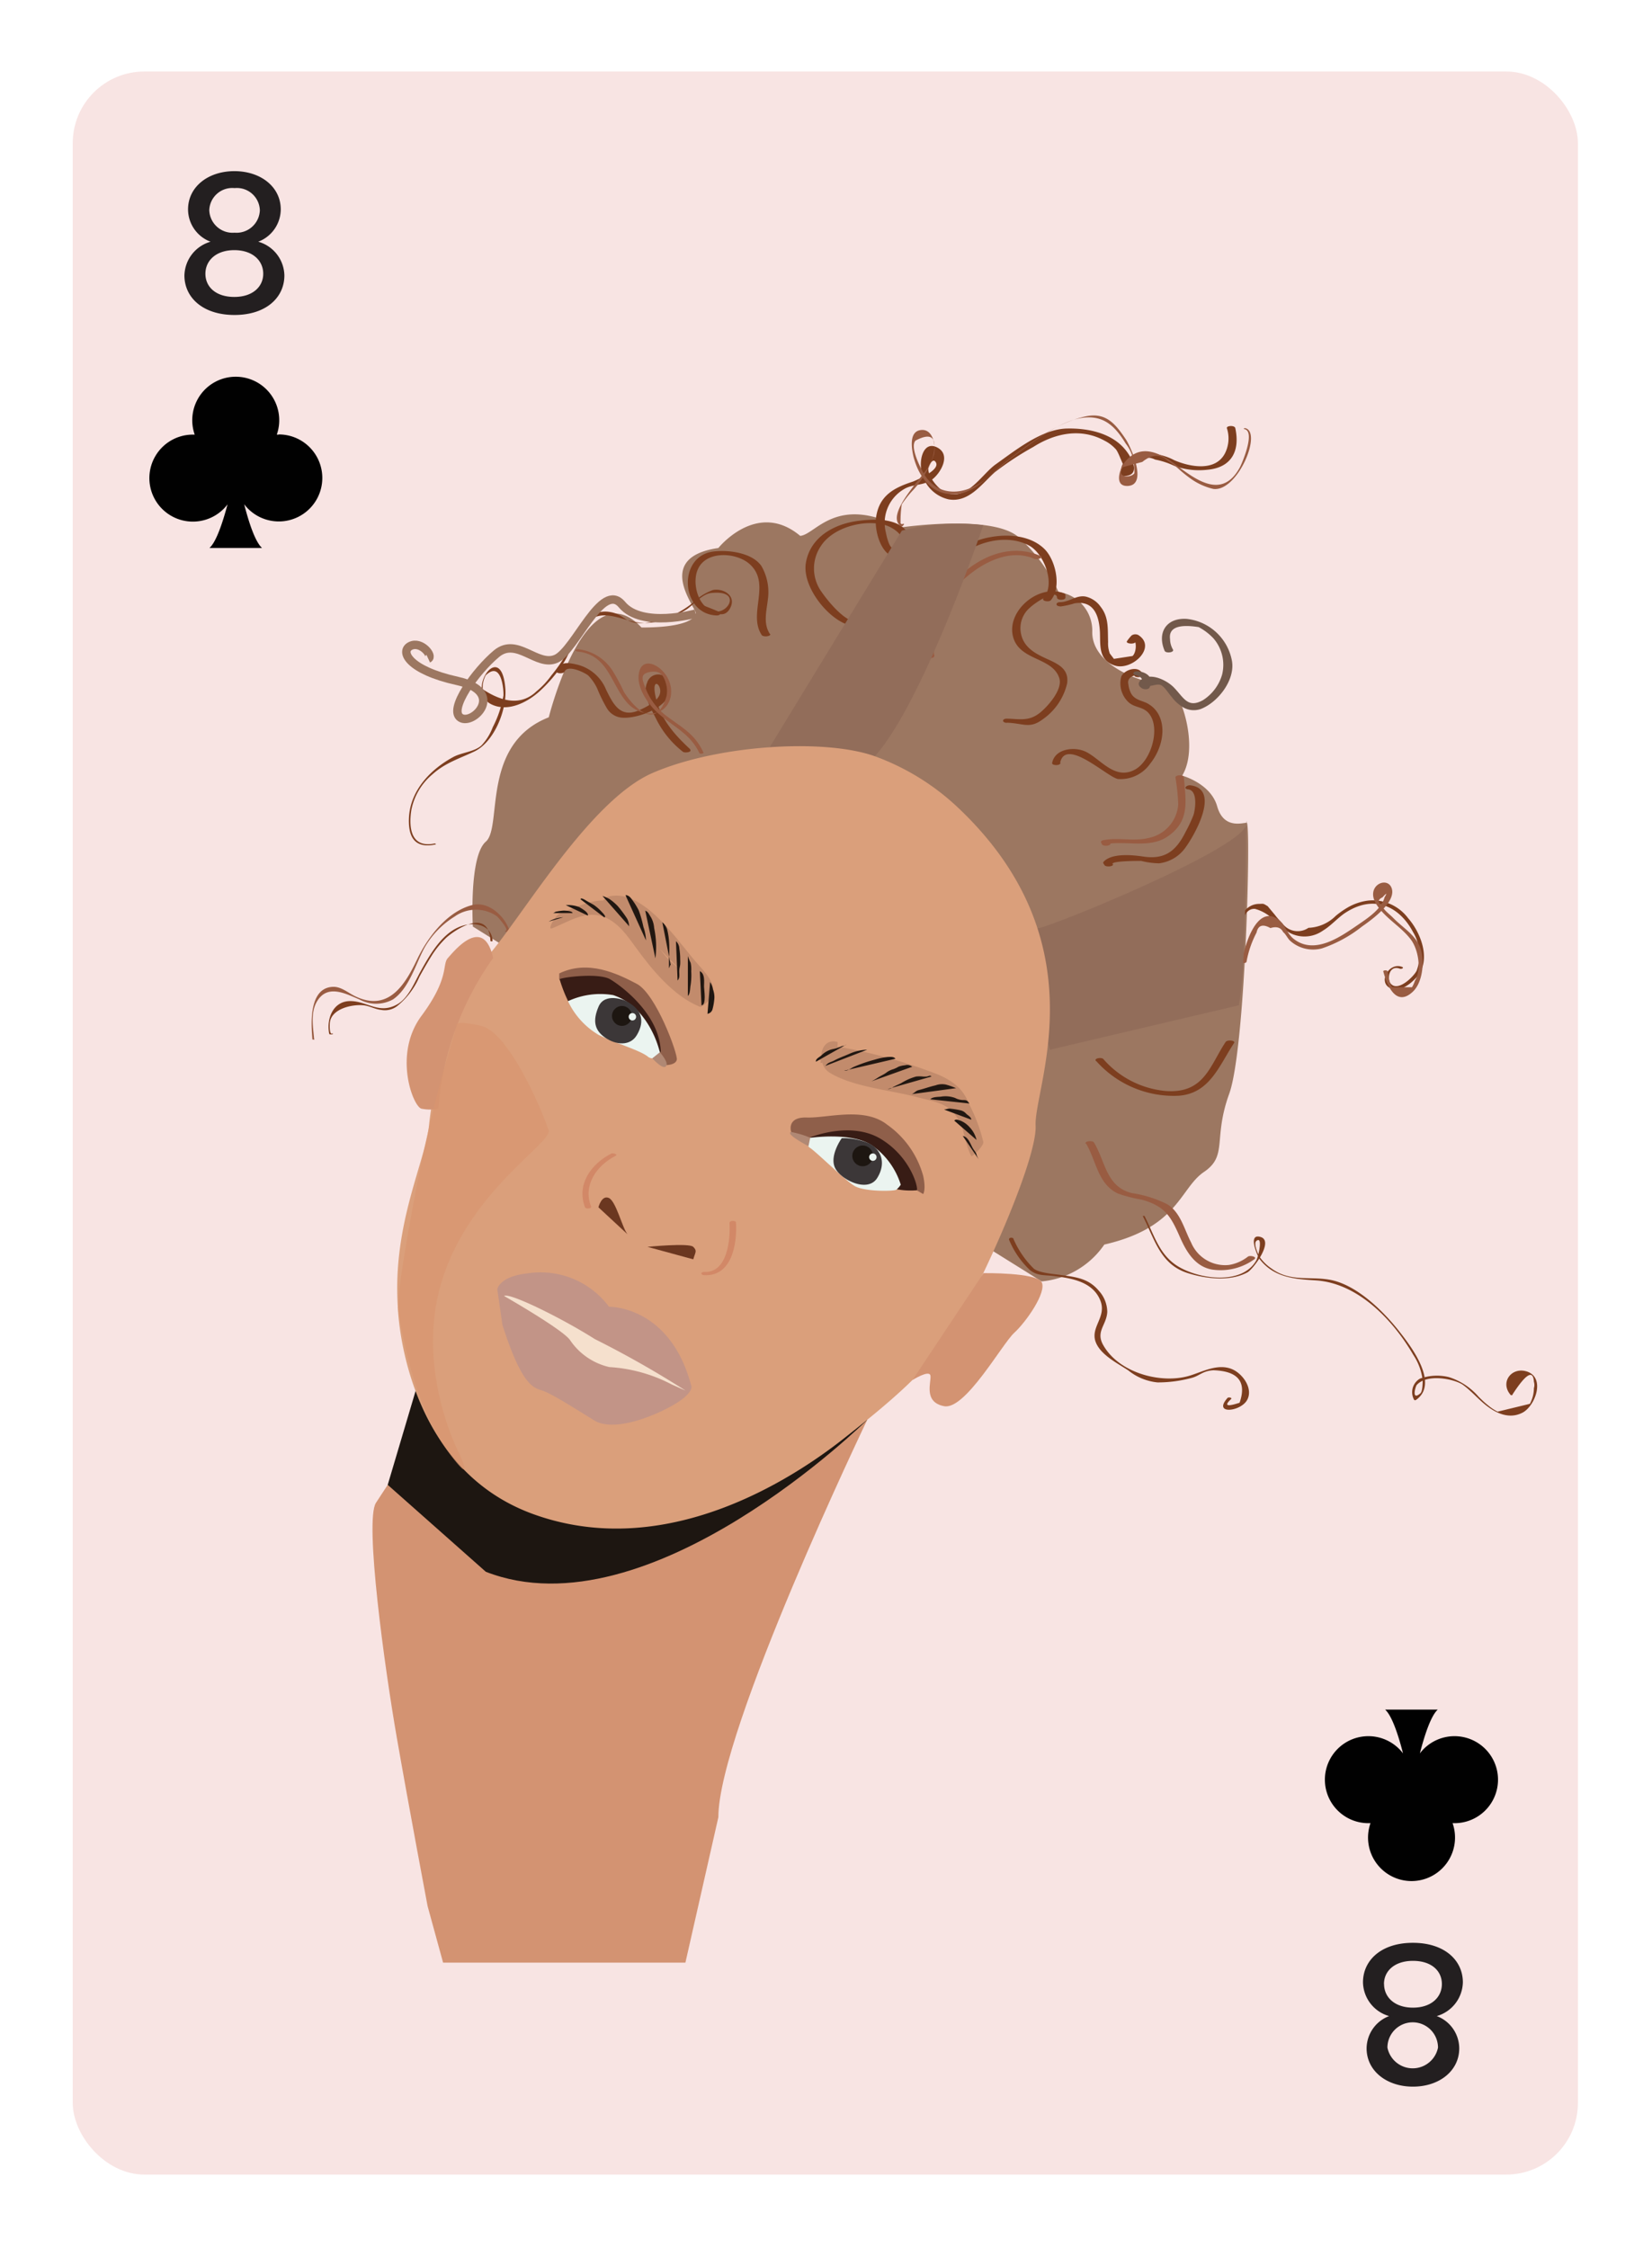 <svg id="Layer_1" data-name="Layer 1" xmlns="http://www.w3.org/2000/svg" viewBox="0 0 196 266.67"><defs><style>.cls-1{fill:#f8e4e3;}.cls-2{fill:#231f20;}.cls-3{fill:#010101;}.cls-4{fill:#9c7761;}.cls-5{fill:#7d3e1f;}.cls-6{fill:#72594b;}.cls-7{fill:#995c42;}.cls-8{fill:#926d5a;}.cls-9{fill:none;stroke:#9c7761;stroke-miterlimit:10;}.cls-10{fill:#d39372;}.cls-11{fill:#1d1611;}.cls-12{fill:#da9f7b;}.cls-13{fill:#6b3720;}.cls-14{fill:#d28867;}.cls-15{fill:#8f5f4a;}.cls-16{fill:#381c15;}.cls-17{fill:#ebf4f0;}.cls-18{fill:#b08874;}.cls-19{fill:#3c3738;}.cls-20{fill:#c29487;}.cls-21{fill:#f5e0cd;}.cls-22{fill:#d8966f;opacity:0.67;}.cls-23{opacity:0.15;}</style></defs><title>badbitchcards</title><rect class="cls-1" x="8.63" y="8.48" width="178.58" height="249.45" rx="8.5" ry="8.5"/><path class="cls-2" d="M21.88,32.67a4.27,4.27,0,0,1,3.1-4,4.11,4.11,0,0,1-2.67-3.83c0-2.67,2.37-4.54,5.5-4.54s5.5,1.87,5.5,4.54a4.13,4.13,0,0,1-2.67,3.83,4.25,4.25,0,0,1,3.1,4c0,2.62-2.17,4.69-5.92,4.69S21.88,35.29,21.88,32.67Zm9.35-.2c0-1.56-1.26-2.8-3.43-2.8s-3.43,1.24-3.43,2.8,1.24,2.75,3.43,2.75S31.23,34,31.23,32.47Zm-.4-7.54a2.73,2.73,0,0,0-3-2.62,2.73,2.73,0,0,0-3,2.62,2.77,2.77,0,0,0,3,2.67A2.77,2.77,0,0,0,30.83,24.93Z"/><path class="cls-3" d="M33.08,51.55h-.24a5.16,5.16,0,1,0-9.74,0h-.24A5.16,5.16,0,1,0,27,59.82C26.41,62,25.66,64.28,24.85,65h6.24c-.81-.73-1.56-3-2.12-5.19a5.16,5.16,0,1,0,4.11-8.28ZM28.2,55s0,0,0,0Z"/><path class="cls-2" d="M173.56,235.13a4.27,4.27,0,0,1-3.1,4,4.11,4.11,0,0,1,2.67,3.83c0,2.67-2.37,4.54-5.49,4.54s-5.5-1.87-5.5-4.54a4.13,4.13,0,0,1,2.67-3.83,4.25,4.25,0,0,1-3.1-4c0-2.62,2.17-4.69,5.92-4.69S173.56,232.51,173.56,235.13Zm-9.35.2c0,1.56,1.26,2.8,3.43,2.8s3.43-1.23,3.43-2.8-1.24-2.75-3.43-2.75S164.2,233.79,164.2,235.33Zm.4,7.54a3.06,3.06,0,0,0,6,0,3,3,0,0,0-6,0Z"/><path class="cls-3" d="M162.36,216.25h.24a5.16,5.16,0,1,0,9.74,0h.24a5.16,5.16,0,1,0-4.12-8.28c.56-2.18,1.31-4.46,2.12-5.19h-6.24c.81.73,1.56,3,2.12,5.19a5.16,5.16,0,1,0-4.11,8.28Zm4.87-3.45s0,0,0,0Z"/><path class="cls-4" d="M56.1,109.9s-.47-8.33,1.54-10.07S57,88.26,65.11,85.08c0,0,4.4-17.67,11-10.65,5.23,0,6.31-1.06,6.45-1.65S77.41,66.13,85.23,65c0,0,4.58-5.74,9.71-1.44,1.86-.16,4.23-4.94,11.94-1,0,0,10.74-1.59,13.93,1.12a19.54,19.54,0,0,1,4.78,6.54,4.63,4.63,0,0,1,4,4.78c0,4.31,7,6.34,8.59,6.09s4.28,7.27,2.08,10.91c0,0,3.38.91,4.15,3.64s3,1.95,3.51,1.95-.13,26.76-2.08,32.14-.13,7.33-3,9.28-3,6.58-11.82,8.61a10.13,10.13,0,0,1-7.44,4.37"/><path class="cls-5" d="M109.91,77.48C108,74,111.32,68,114,65.85c2.17-1.7,5.62-2.5,8.13-1.12,1.71.94,3.15,4.5,1.68,6.22-.3.35.66.49.86.25,1.32-1.55.57-4.81-.78-6.11-1.65-1.59-4.26-1.77-6.38-1.38a9.66,9.66,0,0,0-6.83,4.93c-1.4,2.33-3.2,6.25-1.73,9,.16.29,1.14.19,1-.13Z"/><path class="cls-5" d="M119.44,85.72c2,.06,2.71.78,4.3-.42a7.16,7.16,0,0,0,2.87-4.25c.23-1.71-1.06-2.29-2.4-2.9s-2.79-1.34-3.09-3.08a3.19,3.19,0,0,1,1.08-3c.68-.65,3.15-2.23,3.21-1.19,0,.35,1,.34,1,0l0-.31c0-.13-.15-.18-.25-.22-3.1-1.15-7.09,2.42-5.84,5.56,1,2.46,4.59,2.12,5.36,4.53.43,1.35-1.39,3.37-2.27,4.08-1.32,1.07-2.42.76-3.95.72-.6,0-.6.48,0,.5Z"/><path class="cls-5" d="M125.78,90.48c.65-3.08,5.58,1.69,6.86,1.92a4.28,4.28,0,0,0,3.82-1.82c1.28-1.58,2-4.07.95-5.92a3.18,3.18,0,0,0-1.16-1.16c-.6-.39-1.49-.39-2-1.16a2.92,2.92,0,0,1-.37-1.14q-.19-.79.69-1.07c.1.3,1.09.24,1-.13-.36-1.11-2.12-.64-2.53.23a3.07,3.07,0,0,0,.73,2.94c.86.9,1.92.52,2.68,1.64,1.19,1.77.09,5.44-1.79,6.47-2.39,1.31-4.08-1.26-5.83-2.11-1.33-.65-3.68-.39-4,1.33-.06.3.92.36,1,0Z"/><path class="cls-5" d="M132,102.51c-.28-.43,3.41-.39,3.38-.4a9.44,9.44,0,0,0,2.13.29,4.48,4.48,0,0,0,3.18-1.93c1-1.37,4.17-6.86.56-7.32-.47-.06-.94.4-.27.48,1.18.15.82,2.47.61,3.07a17.69,17.69,0,0,1-.94,2c-1.09,2.18-2.39,3.29-5,2.9-1.26-.19-3.72-.44-4.7.6,0,0-.1.12-.05.19l.14.22c.18.28,1.16.16,1-.13Z"/><path class="cls-5" d="M131.71,115.1c3.56.78,6.35,3.51,10.25,2.5,2.93-.76,5.67-3.7,5.07-6.85,0-.17-.22-.22-.37-.24l-.17,0c-.47-.08-.93.36-.27.48.25,0-.72,3.07-.76,3.15a6.53,6.53,0,0,1-5.38,3.15c-2.94,0-5.12-2-7.86-2.59-.35-.08-1.14.29-.5.43Z"/><path class="cls-5" d="M130.07,125.86a12.3,12.3,0,0,0,9.71,4.11c3.75-.23,4.86-3.58,6.64-6.26.19-.29-.77-.42-1-.13-1.89,2.84-2.55,6.18-7.15,5.82a11.15,11.15,0,0,1-7.37-3.79c-.21-.23-1.17-.09-.86.25Z"/><path class="cls-5" d="M91.34,75.19c-.83-1.26-.38-2.77-.23-4.15a6.21,6.21,0,0,0-.77-3.9c-1.08-1.58-3.9-1.94-5.66-1.73-4.34.51-3.95,7.44.34,7.59.6,0,.6-.48,0-.5-2.14-.08-3-3.34-2.21-5,1-2.26,4.74-2,6.26-.47,2.37,2.34-.34,5.79,1.3,8.29.19.28,1.16.16,1-.13Z"/><path class="cls-5" d="M101,73.61c-1.25-.48-2.8-2.35-3.53-3.41a4.74,4.74,0,0,1-.1-5.4c1.42-2.25,5.14-3.23,7.61-2.53.79.22,2.1,1,2.15,2l.17.48-1.45.25c-.43-.24-.69-1.55-.77-1.94a4.63,4.63,0,0,1,2.37-5.15c1-.5,2.11-.32,3.09-1s2.38-2.92.68-3.82c-1.28-.68-1.86.58-1.95,1.61a4.24,4.24,0,0,0,3.27,4.53c2.42.42,3.95-1.86,5.49-3.22a36.07,36.07,0,0,1,4.57-3c2.56-1.63,5.65-2.28,8.45-.74a4.53,4.53,0,0,1,1.32,1c.36.37.87,2.06,1.14,2.21l1.17-.59a2,2,0,0,1,2.36-.38,9.36,9.36,0,0,1,2.27.74,8.54,8.54,0,0,0,3.92.47c2.86-.25,3.92-2.2,3.33-4.94-.08-.36-1.06-.3-1,0a3.91,3.91,0,0,1-.23,3c-1.14,2.18-4.14,1.61-6,.81a6.84,6.84,0,0,0-2.88-.79c-1.71,0-3.55.41-3.48,2.41,0,.2.36.26.5.25,1.89-.1.86-2.12.05-3.11-1.63-2-4.47-2.58-6.95-2.52-3,.07-6.11,2.6-8.44,4.25-1.71,1.21-3.6,4.69-6.21,3.18-.79-.46-2.21-2.19-1.65-3.09,0,0,.43-.93.77-.32.57,1-2.82,2.3-2.69,2.26-2.18.71-4,1.59-4.4,4.19-.26,1.56.57,4.75,2.54,4.85,2.18.11,2.07-2,1-3.24-1.27-1.49-3.92-1.36-5.67-1.13-2.86.37-5.7,1.92-6.21,5C95.18,69.4,97.88,73,100.31,74c.29.11,1.21-.16.71-.35Z"/><path class="cls-5" d="M81.91,88.89c-1.89-1.75-3.53-3.58-4.12-6.21s.91-1.39.46-.26c-.34.85-1.78,1.56-2.54,1.87-2.18.89-3-.88-3.79-2.46a5,5,0,0,0-3.45-3c-1.09-.25-2-.39-2.49.71-.15.35.84.44,1,.13.37-.9,2.45.14,2.82.46a5.67,5.67,0,0,1,1.05,1.52A18,18,0,0,0,72,84,2.29,2.29,0,0,0,74,85.13c1.91.08,6.28-1.53,5.41-4.13a1.37,1.37,0,0,0-2.64,0c-.61,1.35.59,3.28,1.17,4.45A11.32,11.32,0,0,0,81,89.15c.23.21,1.19.05.86-.25Z"/><path class="cls-5" d="M83.15,71.84c1,.34,2.57,1.88,3.44.36s-.76-2.46-2-2.22a6.49,6.49,0,0,0-2.33,1.47,11.41,11.41,0,0,1-4,2.11c-4.42,1.09-3.59-.72-6.12-1-2.1-.22-3.33,1.57-4.07,3.28a18.61,18.61,0,0,1-2.66,4.28A9.86,9.86,0,0,1,63.65,82q-2.45,2.34-6.38-.25a3.06,3.06,0,0,1,.36-1.65c1.9-1.82,2.15,1.83,2.1,2.42a13.05,13.05,0,0,1-1.27,3.74,6.51,6.51,0,0,1-1.35,2.17c-.87.76-2.31.81-3.33,1.36-2.67,1.44-5,3.87-5.25,7-.16,2.37.57,3.9,3.1,3.38.16,0,.05-.14-.07-.12-3.13.63-3-2.47-2.75-4a7.34,7.34,0,0,1,2.48-4.19c1.54-1.39,3.17-1.86,5-2.73,2.34-1.13,3.84-4.9,3.67-7.4-.44-6.12-4.91.31-1.6,1.84,2,.93,4.34-.34,5.77-1.68a17.2,17.2,0,0,0,2.72-3.24c.91-1.42,1.36-3.27,2.46-4.51,2-2.27,4.35-.51,6.61-.28a7.48,7.48,0,0,0,3.68-.65,11.27,11.27,0,0,0,1.77-.87c.91-.57,1.91-1.89,3-2,3.74-.41,2,2.62.3,2.15,2.54.7-2.54-1.15-1.39-.76-.09,0-.28.06-.13.11Z"/><path class="cls-6" d="M134.92,80.14q.92.28.5,1.3l.84-.11c.24.13,1-.26,1.45-.08s.92,1,1.29,1.39a4.42,4.42,0,0,0,1.09,1.07,2.53,2.53,0,0,0,2.39.38c2.07-.81,4.12-3.49,3.67-5.77a6.12,6.12,0,0,0-5.33-4.91c-2.4-.17-3.58,1.59-2.64,3.79.13.3,1.11.22,1-.13a2.5,2.5,0,0,1-.36-1.26q-.27-2,3.39-1.43a6.77,6.77,0,0,1,1.77,1.35A4.81,4.81,0,0,1,145,80a5.35,5.35,0,0,1-2.28,3.05c-1.81,1-2.27-.3-3.45-1.51-.74-.76-2.29-1.56-3.39-1.18-.71.24-1.15.87-.34,1.31.2.11.7.14.84-.11.64-1.19-.41-1.9-1.46-1.94-.6,0-.6.48,0,.5Z"/><path class="cls-5" d="M135.6,144.27c1.4,2.73,2.06,5.67,5.25,6.71,2.11.69,5.1,1.07,7.16-.07.68-.38,3.18-3.71,1.55-4.19s-.29,2.4-.11,2.63c1.69,2.18,4.11,2.36,6.65,2.52,5,.31,9.17,4.68,11.57,8.82a6.94,6.94,0,0,1,1.12,3c0,.32,0,1.36-.28,1.58-1.07.92-.58-.81-.42-1,1.22-1.36,4.38-.72,5.42-.05a8,8,0,0,1,.88.72c.59.52,1.13,1.1,1.74,1.6,1.29,1.07,2.92,1.86,4.54,1,1.46-.8,2.66-4,.61-4.82-1.87-.71-3.39,1.2-2.05,2.74.05.06.29,0,.22-.06q2.4-3.7,2.54-1.5a1.29,1.29,0,0,1,0,.75,4,4,0,0,1-.48,1.86l-3.83.93a6,6,0,0,1-1.14-.76c-.39-.3-.74-.65-1.1-1a7.8,7.8,0,0,0-3.54-2.34,6,6,0,0,0-3.43.18,1.86,1.86,0,0,0-.69,2.52.18.18,0,0,0,.23,0c2.75-1.92-.55-6.28-1.9-8-1.92-2.47-5.17-5.72-8.42-6.26-2.39-.4-4.65.28-6.82-1.31a5.36,5.36,0,0,1-1.44-1.41c-.19-.34-.75-1.59-.36-1.88.81-.62.21,1.91,0,2.29-1.73,3.09-7.1,2.23-9.53.59-2.06-1.39-2.64-3.66-3.74-5.81,0-.07-.28,0-.24,0Z"/><path class="cls-5" d="M119.7,147a10.36,10.36,0,0,0,2.5,3.65c.9.7,1.64.56,2.71.69,2.19.26,4.8.66,5.67,3,.69,1.89-1.2,3.07-.6,4.79.55,1.56,2.61,2.57,3.89,3.42a6.52,6.52,0,0,0,3.46,1.42,15.34,15.34,0,0,0,4-.52c1-.25,1.33-.85,2.64-.92q4.39.14,3.1,3.85-2.3.76-1-.44c.15-.17-.33-.24-.43-.13-1.78,2,1.52,1.65,2.31.27s-.54-3.19-1.82-3.7c-1.63-.65-3.35.27-4.85.75-3.36,1.09-8.44-.22-10.35-3.52-1-1.68.36-2.41.44-4a3.77,3.77,0,0,0-1-2.51c-1.24-1.48-2.72-1.62-4.48-1.87-.91-.13-2.53-.23-3.22-.74a11.08,11.08,0,0,1-2.45-3.59c-.06-.15-.56-.11-.48.07Z"/><path class="cls-5" d="M39.35,122.62c-.27-.06-.23-1-.22-1.2.07-1.73,2.56-2.32,4-2.18.71.07,1.39.48,2.11.55a2.37,2.37,0,0,0,1.87-.45,9.14,9.14,0,0,0,2.65-3.48c.48-.88,1-1.78,1.52-2.61a11.56,11.56,0,0,1,1.64-2c.94-.87,5.05-3.74,5.27.34,0,.09.25.09.25,0-.09-1.61-1.6-2.16-3-1.92-2.69.45-4.32,3.36-5.52,5.51-.71,1.27-1.44,3.18-2.78,3.94-2.18,1.24-3.56-.38-5.59-.38s-2.85,2.1-2.49,3.89c0,0,.06.05.09.06l.2,0c.12,0,.23-.09.07-.12Z"/><path class="cls-5" d="M125.79,71.94a10.25,10.25,0,0,0,1.71-.38c2.33-.37,2.91,1.55,3,3.42.06,1.62-.17,3.28,1.7,3.94,2.05.73,5.13-2.15,2.85-3.6a.78.78,0,0,0-.79.05,4.71,4.71,0,0,0-.55.68c-.19.28.77.41,1,.13l.45-.56-.79.05c.56.35.46,1.73,0,2.14l-2.21.34-.49-.64a3.41,3.41,0,0,1-.2-1.37c-.06-1.5.11-2.9-.88-4.16a3,3,0,0,0-1.79-1.22c-1.1-.2-1.92.65-3,.66-.6,0-.6.5,0,.5Z"/><path class="cls-5" d="M147.23,110.86c0-.91.23-3.13,1.65-3.06A4.84,4.84,0,0,1,151,109c1,.75,1.48,1.57,2.72,1.93a3.78,3.78,0,0,0,3.24-.55c.91-.55,1.62-1.37,2.49-2,3.61-2.47,6.64-.77,8.19,2.16a5.28,5.28,0,0,1,.43,4.61c-.34.67-2.18,2.52-3.05,1.54-.49-.55-.23-2.28,1.07-1.79.17.07.56-.1.25-.22-1.64-.62-3.08,2.12-1.06,2.65,1.18.31,2.82-1.22,3.28-2.12,1-2-.11-4.73-1.5-6.31a5.26,5.26,0,0,0-4.75-2.08,6.49,6.49,0,0,0-2.4.81,10.53,10.53,0,0,0-1.43,1,4.84,4.84,0,0,1-3.24,1.42,2.25,2.25,0,0,1-3.12-.56,9.1,9.1,0,0,1-.88-1s-.78-.93-.83-1c-.59-.36-.47-.29-1-.28-1.81,0-2.67,2-2.65,3.5,0,.17.5.17.5,0Z"/><path class="cls-7" d="M109.8,77.77v.07h1c0-2.33.21-5,1.63-7,2.12-2.93,6.54-6.19,10.31-4.55.28.12,1.21-.13.71-.35-3-1.3-6.09-.39-8.6,1.54-3.57,2.76-5.13,5.77-5,10.32,0,.35,1,.35,1,0v-.07c0-.35-1-.35-1,0Z"/><path class="cls-7" d="M131.7,100l-.1-.19-.35.31c2.34-.43,5.15.55,7.28-.9,2.67-1.82,2.16-4.23,1.93-7,0-.36-1-.34-1,0a24.72,24.72,0,0,1,.33,3.18,4.38,4.38,0,0,1-3.55,4c-1.68.42-3.53-.08-5.25.24-.13,0-.45.11-.35.31l.1.19c.15.3,1.13.2,1-.13Z"/><path class="cls-7" d="M68.43,77.27c3.65.32,4,3.71,5.86,5.94a3.87,3.87,0,0,0,2.38,1.39c2.83.38,3.79-2.73,2.18-4.74-1-1.28-2.89-1.88-3.08.25-.14,1.54,1.06,3.31,2.14,4.33,1.8,1.7,3.92,2.46,5.06,4.87.07.15.56.1.48-.07-1-2.16-2.48-2.91-4.3-4.26a7.52,7.52,0,0,1-2.53-3.28c-.43-1.1-.75-1.78.52-2s1.67.51,1.94,1.65a3.23,3.23,0,0,1,0,1.21c-1.33,4.67-4.42.58-5.07-.52a22,22,0,0,0-1.38-2.56A5.61,5.61,0,0,0,68.57,77c-.23,0-.47.21-.13.24Z"/><path class="cls-7" d="M128.84,135.62c1.22,2,1.39,4.82,3.8,5.95a17.52,17.52,0,0,0,2.84.73c2.77.77,3.44,2,4.52,4.45.77,1.76,1.83,3.51,3.84,3.84a6.82,6.82,0,0,0,4.94-1.2c.48-.3-.43-.52-.71-.35a4.91,4.91,0,0,1-2.27,1,4.37,4.37,0,0,1-4.48-2.66c-.82-1.56-1.24-3.57-2.83-4.54a13.76,13.76,0,0,0-4.17-1.32c-3.08-.73-3.15-3.72-4.52-6-.17-.29-1.15-.17-1,.13Z"/><path class="cls-7" d="M37.27,123.24c-.12-1.5-.48-3.25.44-4.62,1.26-1.87,3.33-.74,4.92-.08a4.15,4.15,0,0,0,4,0c1.94-1.33,2.68-4.21,3.75-6.16a10.45,10.45,0,0,1,3.55-3.66,4.36,4.36,0,0,1,5-.06c.26.21,1.51,1.7,1.06,1.74-.17,0,0,.13.07.12l.31,0s.1,0,.09-.08c-.52-1.74-2.49-3.57-4.38-3.1-3,.73-5.33,3.82-6.57,6.41-1.41,2.95-3.39,6.4-7.46,4.37-.78-.39-1.6-1.1-2.53-1.07-2.87.09-2.62,4.29-2.46,6.2,0,.09.26.08.25,0Z"/><path class="cls-7" d="M106.85,62.08a12.93,12.93,0,0,1,.14-2.26,13,13,0,0,1,1.42-1.77,11.68,11.68,0,0,0,2.42-4.19c.21-1-.13-3.11-1.66-2.84-1.36.24-1,2.26-.78,3.19.58,2.17,1.93,4.22,4.32,4.4,2.2.17,3.64-1.25,5.22-2.6,1.29-1.11,2.68-2.15,4.06-3.16,1.62-1.19,4.1-2.87,6.12-3.24,2.74-.51,4.16.89,5.45,3a4.63,4.63,0,0,1,1,2.85c0,.15.07.6,0,.71-.48.57-2.22.47-1.31-.77l2.28-.61q1.69-1.37,3-.15a9.24,9.24,0,0,1,1.33,1,15.92,15.92,0,0,0,1.53,1.22,7.69,7.69,0,0,0,2.55,1.13c2.89.4,5.88-6.78,3.78-7.21-.12,0-.23.09-.07.12,1.33.28-.29,4.05-.54,4.52-2.11,3.9-5.23,1.48-7.68-.35-1.91-1.43-4.13-2.47-5.94-.31-.6.72-1.39,2.92.27,2.88,2.51-.06.35-4.72-.18-5.52-1.3-1.94-2.42-3.25-4.83-2.72-3.63.81-6.85,3.39-9.72,5.61-.85.66-1.58,1.49-2.46,2.1-2.64,1.83-5.55,1.62-7-1-.44-.76-1.62-3.12-.95-3.85q2.45-1.3,2.23,1a5.08,5.08,0,0,1-.56,1.88c-.58,1.23-5.37,5.83-3.43,7.26a.18.18,0,0,0,.23,0l.17-.21c.05-.06-.19-.1-.24,0Z"/><path class="cls-7" d="M147.88,114.16a11.87,11.87,0,0,1,1.2-3.54q.28-1.31,1.65-.54,1.1-.34,1.51.48c.3.23.51.71.8,1a4.07,4.07,0,0,0,3.8.93,15.75,15.75,0,0,0,4.75-2.59c1-.7,4-2.81,3.55-4.46s-3.24-.4-1.84,1.82c1.08,1.72,3,2.66,4.16,4.28.8,1.14,1.23,3.46.41,4.79a3.41,3.41,0,0,1-.35.77l-2.3,0c-.41-.25-.48-1.45-.6-1.88,0-.18-.54-.15-.5,0,.43,1.65,1.52,4.3,3.52,2.39,1.12-1.07,1.34-3.34,1-4.75-.44-1.85-2.11-2.71-3.36-4-.4-.41-1.1-.9-1.31-1.43q-.8-.59.06-1,.73-.81.24,0c-.36,1.4-2,2.47-3.12,3.24-2,1.36-5.16,3.69-7.69,1.67-.76-.61-1.07-1.79-1.89-2.34-2.56-1.71-4,3.42-4.2,5.09,0,.17.48.18.5,0Z"/><path class="cls-8" d="M90.86,89.38,107,62.94a26.87,26.87,0,0,1,9.66-.65s-7.05,21-12.95,27.51-12.87-1-12.87-1"/><path class="cls-8" d="M123.09,110.11c.93.11,24.95-9.63,24.81-12.47s.1,17.19-.93,21.6l-22.4,5.27s-3.86-12.33-1.48-14.4"/><path class="cls-9" d="M82.54,72.78s-6.38,1.78-8.75-1.07S68.27,77.09,66,78.13s-4.65-2.64-7.1-.59-5.75,6.62-4.26,7.59,5.43-3.08-.37-4.36-6.85-3.51-5.58-4.15,2.76,1.21,2.12,1.51"/><path class="cls-10" d="M102.89,168.41s-17.67,36.85-17.66,47.13l-3.91,17.25H52.57l-1.84-6.71s-2.17-11.49-3.64-19.91-3.85-25.77-2.49-27.91L46,176.12l56.93-7.71"/><path class="cls-11" d="M102.89,168.41S77,194,57.64,186.43L46,176.12l3.32-11.18"/><path class="cls-12" d="M113.52,95.66c17.18,16.09,9.13,33.27,9.35,37.84s-8.26,22.83-11.09,26.31-5.65,6.09-11.74,10.87-21.09,14.57-36.75,8.92S47.2,155,47.2,155c-.65-9.79,3.26-17.18,3.7-21.53s2.61-15.22,6.74-19.79,12.18-18.7,19.79-22,20.22-4.13,26.31-2A28.63,28.63,0,0,1,113.52,95.66Z"/><path class="cls-13" d="M76.82,147.89s4.94-.49,5.43,0,.25.62,0,1.48"/><path class="cls-13" d="M71,143.2s.37-1.48,1.23-1.11,1.6,3.56,2.22,4.31"/><path class="cls-14" d="M86.55,145c.12,2-.23,6-3,5.87-.45,0-.45.35,0,.38,3.28.18,3.92-3.7,3.77-6.24,0-.27-.76-.25-.75,0Z"/><path class="cls-14" d="M72.49,136.85c-2.38,1.22-4.12,3.67-3.08,6.35.09.23.83.17.72-.1-1-2.52.66-4.85,2.89-6,.37-.19-.32-.37-.53-.27Z"/><path class="cls-15" d="M79.08,126.33s1.08,0,1.22-.64-2.45-7.79-4.76-9-5.76-2.89-9.19-1.23v.71Z"/><path class="cls-15" d="M93.87,134.27s-.61-1.8,1.86-1.72,6.8-1.31,9.54.86a11,11,0,0,1,4.26,6.06c.36,1.66,0,2.16,0,2.16l-.76-.45Z"/><path class="cls-16" d="M67.4,118.74a16.93,16.93,0,0,1-1-2.58c.07-.22,4.62-.82,6,0s5.91,4.19,6,8.65Z"/><path class="cls-16" d="M106.35,141.05a8.78,8.78,0,0,0,2.42.13c.22-.21-.67-3.9-4.25-6.08s-8.38-.2-8.38-.2Z"/><path class="cls-17" d="M78.29,124.81a12.56,12.56,0,0,0-.65-1.89c-.39-.85-1.75-3.85-4.89-4.89a9.11,9.11,0,0,0-5.36.72,9.2,9.2,0,0,0,3.63,4c2.31,1.11,4.72,1.76,5.8,2.54A.88.88,0,0,0,78.29,124.81Z"/><path class="cls-17" d="M95.84,135s5-.81,7.57.82a8.92,8.92,0,0,1,3.46,4.7,2.88,2.88,0,0,1-.52.59c-.26.2-3.85.26-5-.46s-4.6-4.11-5.25-4.5A.87.87,0,0,1,95.84,135Z"/><path class="cls-18" d="M79.08,126.33c-.23.82-1.69-.8-1.69-.8l.9-.72S79.22,125.85,79.08,126.33Z"/><path class="cls-18" d="M93.87,134.27c-.79.2,2.05,1.68,2.05,1.68l.21-1A10.84,10.84,0,0,0,93.87,134.27Z"/><path class="cls-19" d="M99.87,135s-1.49,2.06-.8,3.51,3.89,3,5,1.22.48-3.41-1-4.12A7.64,7.64,0,0,0,99.87,135Z"/><path class="cls-19" d="M74.14,118.67s-2.38-1-3.12.72-.47,2.83.8,3.7,2.94,1,3.72-.29S76.57,119.84,74.14,118.67Z"/><circle class="cls-11" cx="73.79" cy="120.5" r="1.18"/><circle class="cls-11" cx="102.35" cy="137.1" r="1.23"/><path class="cls-11" d="M83.94,120.25a.75.75,0,0,0,.59-.52,6.87,6.87,0,0,0,.23-1.39,2.85,2.85,0,0,0-.17-1,2.31,2.31,0,0,0-.34-.86"/><path class="cls-11" d="M83.23,119.24c.61,0,.3-1.89.3-2.21,0-.61.14-1.52-.5-1.84"/><path class="cls-11" d="M81.61,118.13c.3-.28.25-.92.33-1.29a8,8,0,0,0,.07-1.64,3.52,3.52,0,0,0-.07-1,5.2,5.2,0,0,1-.33-.81"/><path class="cls-11" d="M80.39,116.3c.3-.33.19-.71.2-1.12s.09-.53.11-.8,0-.48,0-.72a7.35,7.35,0,0,0-.1-1.14,1.22,1.22,0,0,0-.4-.88"/><path class="cls-11" d="M79.58,114.48l-.08,0a1,1,0,0,1-.13.36c0-.39,0-.79,0-1.18a13.82,13.82,0,0,0,0-2.13,8.52,8.52,0,0,0-.2-1.23,1.86,1.86,0,0,0-.59-.91"/><path class="cls-11" d="M77.76,113.67a10.87,10.87,0,0,0-.15-3.6,3,3,0,0,0-.37-1.26c-.13-.19-.24-.43-.39-.6s-.21-.12-.3-.21"/><path class="cls-11" d="M76.64,111.54a5.21,5.21,0,0,0-.3-1.59,14.57,14.57,0,0,0-.55-1.95,8,8,0,0,0-.77-1.25c-.18-.26-.45-.6-.81-.57"/><path class="cls-11" d="M74.52,109.72a.54.54,0,0,1,.11.18,1.84,1.84,0,0,0-.33-1.1,14.67,14.67,0,0,0-1-1.32,6.08,6.08,0,0,0-1-.85,5.24,5.24,0,0,0-.82-.36"/><path class="cls-11" d="M71.68,108.8c.35,0-.2-.55-.28-.63a5.45,5.45,0,0,0-.94-.83c-.33-.2-.7-.38-1-.57-.1-.06-.57-.35-.58-.1"/><path class="cls-11" d="M69.75,108.6c.1-.39-.77-.85-1-1a3.71,3.71,0,0,0-1.62-.24"/><path class="cls-11" d="M67.93,108.3c0-.26-.92-.3-1.11-.29a6.3,6.3,0,0,0-.78.11c-.16,0-.28.17-.44.18"/><path class="cls-11" d="M66.82,108.8a4,4,0,0,0-1.72.51"/><path class="cls-11" d="M96.81,125.93c-.09-.32.44-.56.63-.73a2.7,2.7,0,0,1,1.4-.77,4.51,4.51,0,0,0,1-.33c.15-.06.47-.08.56-.2"/><path class="cls-11" d="M97.92,126.43a2.47,2.47,0,0,1,.31-.3c.21-.14.5-.21.72-.33.58-.31,1.19-.53,1.79-.79a5.48,5.48,0,0,1,2.14-.5"/><path class="cls-11" d="M100.15,127c.44.05.79-.3,1.18-.47a17,17,0,0,1,2.48-.85,7.83,7.83,0,0,1,1.52-.31c.32,0,.7-.07.91.21"/><path class="cls-11" d="M103.39,128.26a6.11,6.11,0,0,0,.75-.43c.33-.22.69-.36,1-.59a2.47,2.47,0,0,1,.87-.43,4,4,0,0,0,.6-.29,3.05,3.05,0,0,1,.79-.17.92.92,0,0,1,.83.18"/><path class="cls-11" d="M105.32,129.17a1,1,0,0,0,.62-.22c.32-.18.65-.31,1-.49a6.7,6.7,0,0,1,1.75-.77,3.73,3.73,0,0,1,.8,0,3.31,3.31,0,0,0,.44,0c.19,0,.42-.21.58,0"/><path class="cls-11" d="M108.16,129.78c.31-.1.48-.4.82-.48.67-.16,1.32-.41,2-.56a2.28,2.28,0,0,1,1.23-.1,9,9,0,0,1,1.22.43"/><path class="cls-11" d="M110.38,130.39c.23-.29.88-.28,1.23-.31a3.33,3.33,0,0,1,1.71.15,2.12,2.12,0,0,0,1,.25c.4,0,.45.09.7.41"/><path class="cls-11" d="M112,131.6c.21,0,.43-.11.66-.11a10.68,10.68,0,0,1,1.27.2,1.25,1.25,0,0,1,.7.41c.2.19.6.4.61.71"/><path class="cls-11" d="M113.22,132.92c.2-.24.52-.05.73,0a2.89,2.89,0,0,1,1.08.77,3.32,3.32,0,0,1,.83,1.52"/><path class="cls-11" d="M114.23,134.74c.64.1.9.94,1.17,1.42.13.24.32.44.43.68a2.36,2.36,0,0,0,.33.74"/><path class="cls-20" d="M59,152.91s.25-1.51,3.56-1.87A10.13,10.13,0,0,1,72.26,155s7.28-.17,9.77,9.44c0,0,.28.86-2.34,2.32s-7,3.05-9.16,1.73-5.14-3.25-6.27-3.58-2.46-.93-4.65-7.76Z"/><path class="cls-21" d="M59.81,153.72s7,4,7.83,5.24a7.69,7.69,0,0,0,4.65,3.19,18.31,18.31,0,0,1,7.4,2.06l1.64.73a117.48,117.48,0,0,0-10.76-6.11C66.71,156.38,60.42,153.27,59.81,153.72Z"/><path class="cls-10" d="M108.26,163.69s2-1.26,2.13-.53-.89,3.14,1.62,3.63,6.87-7.37,8.32-8.7,3.87-4.83,3.26-6-6.9-1.08-6.9-1.08Z"/><path class="cls-10" d="M52,131.5a4.85,4.85,0,0,1-2,0c-1-.25-3.38-6.44,0-11s2.42-6.07,3.14-6.87,4.21-5.17,5.37,0A35.43,35.43,0,0,0,52,131.5Z"/><path class="cls-22" d="M54.44,172.31s-5.32-10.12-1.93-20.65,13-16.11,12.58-17.58-4.55-11.61-8-12.4-2.91,0-2.91,0a172.82,172.82,0,0,0-4.35,17c-1.31,6.69-2.51,13.47-2.64,16.39,1.08,6.73,2.83,12.89,6.1,17.28S54.44,172.31,54.44,172.31Z"/><g class="cls-23"><path class="cls-16" d="M97.15,125.73a61.83,61.83,0,0,1,12.75,3.48c1.7.74,3,1.45,3.79,3.19.7,1.54.77,3.21,1.55,4.73.07.13,1.55-1.25,1.42-1.7A19.66,19.66,0,0,0,115,131c-1.1-1.8-2.82-2.11-4.75-2.63s-12-1.89-11.64-4.6l-1.22,1.66.57.25.71-1.2-.06-.19c-.54,0-1.47,1.79-1.23,1.8a2.4,2.4,0,0,0,2-2.42l0-.07c-2.1-.64-2.61,2.61-.95,3.63,2.78,1.72,7.35,2.08,10.48,2.93,1.28.35,2.92.58,3.93,1.52,1.35,1.26,1.84,3.67,2.37,5.39l1.42-1.7c-1.87-3.68-1-6.05-5.34-7.92A61.87,61.87,0,0,0,98.54,124c-.6-.12-1.46,1.76-1.39,1.77Z"/></g><g class="cls-23"><path class="cls-16" d="M65.53,110.1c2-.8,4-2.2,6.2-1.31,1.65.66,2.72,2.24,3.72,3.61,1.9,2.62,4.43,5.71,7.54,7,.22.09.43-.12.59-.25,2.35-1.9.14-3.65-1.37-5.47-2.17-2.61-6.21-8.47-10.14-7.3-.5.15-1.58,2-.91,1.75,2.71-.8,5.76,3,7.37,4.69,1.4,1.5,4.58,4.25,4.7,6.24l.85-1.43c-.2.16-4-3.12-4.4-3.48-1.69-1.61-2.71-3.71-4.29-5.39-3-3.22-5.49-1.79-9-.4-.49.2-1.52,2-.91,1.75Z"/></g><circle class="cls-17" cx="75.03" cy="120.6" r="0.44"/><circle class="cls-17" cx="103.56" cy="137.25" r="0.44"/></svg>